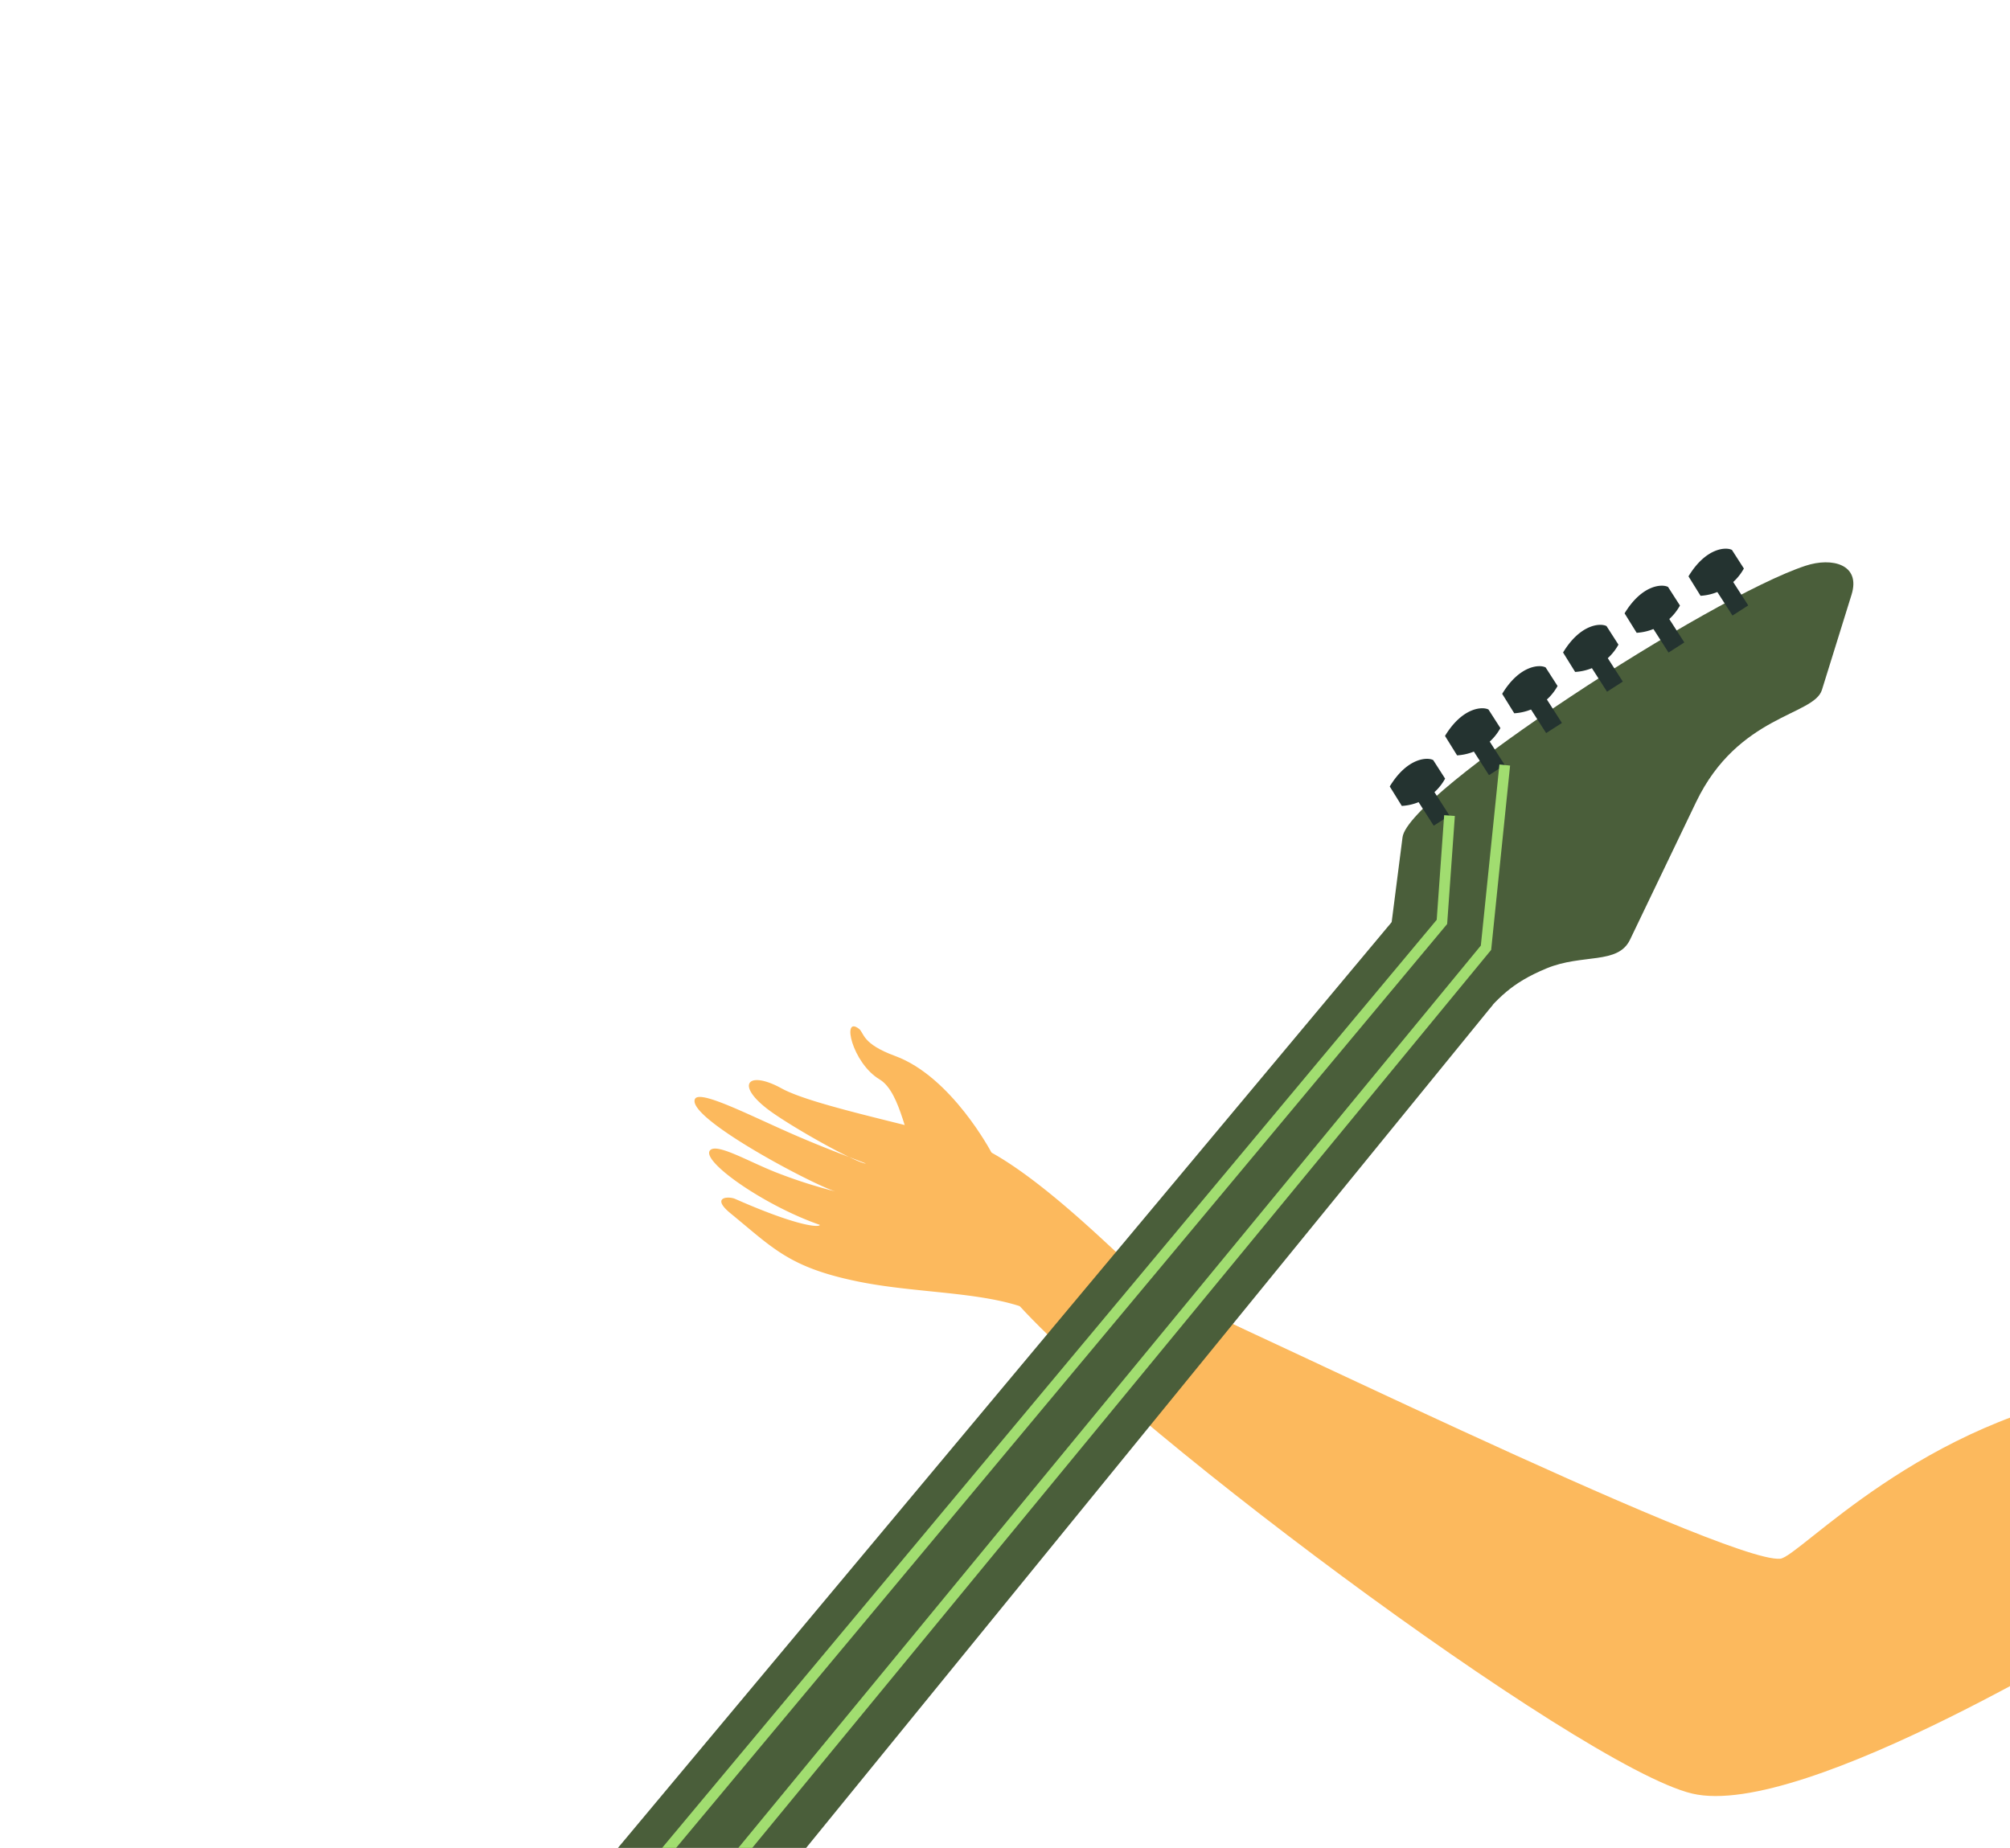 <svg xmlns="http://www.w3.org/2000/svg" xmlns:xlink="http://www.w3.org/1999/xlink" width="571.196" height="525.237" viewBox="0 0 571.196 525.237"><defs><style>.a,.h{fill:none;}.b{clip-path:url(#a);}.c{fill:#fcb95d;}.c,.d,.f,.h{fill-rule:evenodd;}.d{fill:#4a5e3a;}.e,.f{fill:#243330;}.g{fill:#171f1c;}.h{stroke:#a1dd70;stroke-miterlimit:10;stroke-width:3.046px;}</style><clipPath id="a"><rect class="a" width="571.196" height="525.237"/></clipPath></defs><g transform="translate(-939.442 -368.118)"><g class="b" transform="translate(939.442 368.118)"><g transform="translate(197.365 291.726)"><path class="c" d="M1472.607,735.439c-3.162,1.3-92.592,57.42-124.5,49.839s-168.214-109.286-195.748-143.953c0,0,45.866,3.859,49.087,3.5s155.941,75.168,171.71,73.7c5.382-.5,40.351-39.879,95.051-47.855S1472.607,735.439,1472.607,735.439Z" transform="translate(-1064.611 -567.205)"/><path class="c" d="M1211.1,650.224c-2.829-1.765-30.771-30.854-47.914-35.731s-43.156-10.1-51.616-14.751c-9.952-5.47-13.586-.724-2.388,7.042,7.278,5.048,22.527,13.527,26.107,14.305,1.734.378-9.327-3.391-21.145-8.6-12.565-5.533-26.025-12.459-27.208-9.683-2.291,5.382,33.37,24.228,39.9,26.222a139.071,139.071,0,0,1-17.152-5.538c-7.641-3.049-16.128-8.017-18.291-6.284-3.408,2.729,14.927,15.741,31.025,21.317.169.708-5.389.854-24.029-7.365-1.873-.826-7.069-.6-1.3,4.119,12.136,9.931,16.668,15.353,36.157,19.347,19,3.9,41.015,2.548,53.742,10.493Z" transform="translate(-1086.83 -582.105)"/><path class="c" d="M1160.02,621.873s-11.321-21.567-27.383-27.471c-9.548-3.508-8.758-6.529-10.276-7.72-5.044-3.952-1.96,9.707,5.842,14.37,6.341,3.79,7.532,18.752,11.081,22.472s14.809,11.325,18.234,9.858S1160.02,621.873,1160.02,621.873Z" transform="translate(-1075.617 -585.974)"/><path class="c" d="M1187.071,636.844s6.072,5.95,28.979,16.634-14.055,10.634-14.055,10.634l-44.3-19.972Z" transform="translate(-1062.802 -568.725)"/></g><g transform="translate(-353.285 155.958)"><path class="d" d="M1027.485,948.32c-17.606-13.831-63.739-46.4-99.934-25.938s-26.841,65.441-42.5,84.448-90.676-29.207-168.134,54.077c-89.173,95.881-15.065,169.99,45.341,219.756,62.186,51.232,161.276,28.565,211.489-32.382,47.642-57.826,10.733-113.958,30.188-137.574s48.652-27.719,60.834-39.808c12.245-12.147,15.56-20.055,8.071-26.226s-23.146,6.249-39.35-10.828c-16.085-16.947-9.976-44.318,3.309-60.445S1035.133,954.333,1027.485,948.32Z" transform="translate(-675.615 -338.365)"/><path class="d" d="M900.447,1099.657l35.473,29.225,440.939-541.466L1348.2,563.8Z" transform="translate(-599.379 -457.723)"/><path class="d" d="M1234.488,594.627l3.711-29c1.6-12.539,87.517-68.285,114.533-77.177,7.515-2.472,15.754-.419,13.064,8.234l-8.415,27.062c-2.283,7.341-23.845,7.065-35.757,31.874l-18.782,39.128c-3.433,7.151-13.509,3.909-23.729,8.152s-13.719,8.483-19.583,15.123S1229.426,605.1,1234.488,594.627Z" transform="translate(-486.347 -483.603)"/><rect class="e" width="5.328" height="11.436" transform="matrix(0.841, -0.541, 0.541, 0.841, 839.429, 9.387)"/><path class="f" d="M1301.2,497.973a15.08,15.08,0,0,0,12.311-7.757l-3.386-5.271c-1.655-.9-7.391-.687-12.356,7.5Z" transform="translate(-464.656 -484.584)"/><rect class="e" width="5.33" height="11.437" transform="matrix(0.841, -0.54, 0.54, 0.841, 821.27, 19.906)"/><path class="f" d="M1287.64,505.828a15.083,15.083,0,0,0,12.306-7.753l-3.388-5.276c-1.65-.9-7.386-.683-12.35,7.5Z" transform="translate(-469.253 -481.921)"/><rect class="e" width="5.328" height="11.438" transform="translate(803.788 31.027) rotate(-32.695)"/><path class="f" d="M1274.584,514.134a15.065,15.065,0,0,0,12.306-7.755l-3.384-5.272c-1.655-.9-7.386-.683-12.354,7.5Z" transform="translate(-473.68 -479.104)"/><rect class="e" width="5.328" height="11.438" transform="matrix(0.842, -0.54, 0.54, 0.842, 786.487, 42.78)"/><path class="f" d="M1261.662,522.911a15.087,15.087,0,0,0,12.308-7.755l-3.385-5.272c-1.655-.9-7.391-.687-12.352,7.5Z" transform="translate(-478.061 -476.128)"/><rect class="e" width="5.328" height="11.438" transform="translate(770.243 54.744) rotate(-32.695)"/><path class="f" d="M1249.532,531.845a15.078,15.078,0,0,0,12.307-7.753l-3.384-5.273c-1.654-.9-7.391-.686-12.357,7.5Z" transform="translate(-482.175 -473.099)"/><rect class="e" width="5.329" height="11.437" transform="translate(754.536 69.114) rotate(-32.708)"/><path class="f" d="M1237.8,542.576a15.068,15.068,0,0,0,12.306-7.755l-3.384-5.273c-1.652-.9-7.386-.682-12.352,7.5Z" transform="translate(-486.151 -469.46)"/><circle class="g" cx="57.715" cy="57.715" r="57.715" transform="translate(172.674 703.549)"/><g transform="translate(118.245 61.491)"><path class="h" d="M1405.689,541.234l-2.152,30.223L779.21,1319.674" transform="translate(-758.733 -526.867)"/><path class="h" d="M791.445,1336.624l620.468-754.187,5.331-51.932" transform="translate(-754.585 -530.505)"/><path class="h" d="M774.993,1114.795l37.506,31.811-11.719,12.776-36.861-32.073Z" transform="translate(-763.918 -332.384)"/></g></g></g></g></svg>